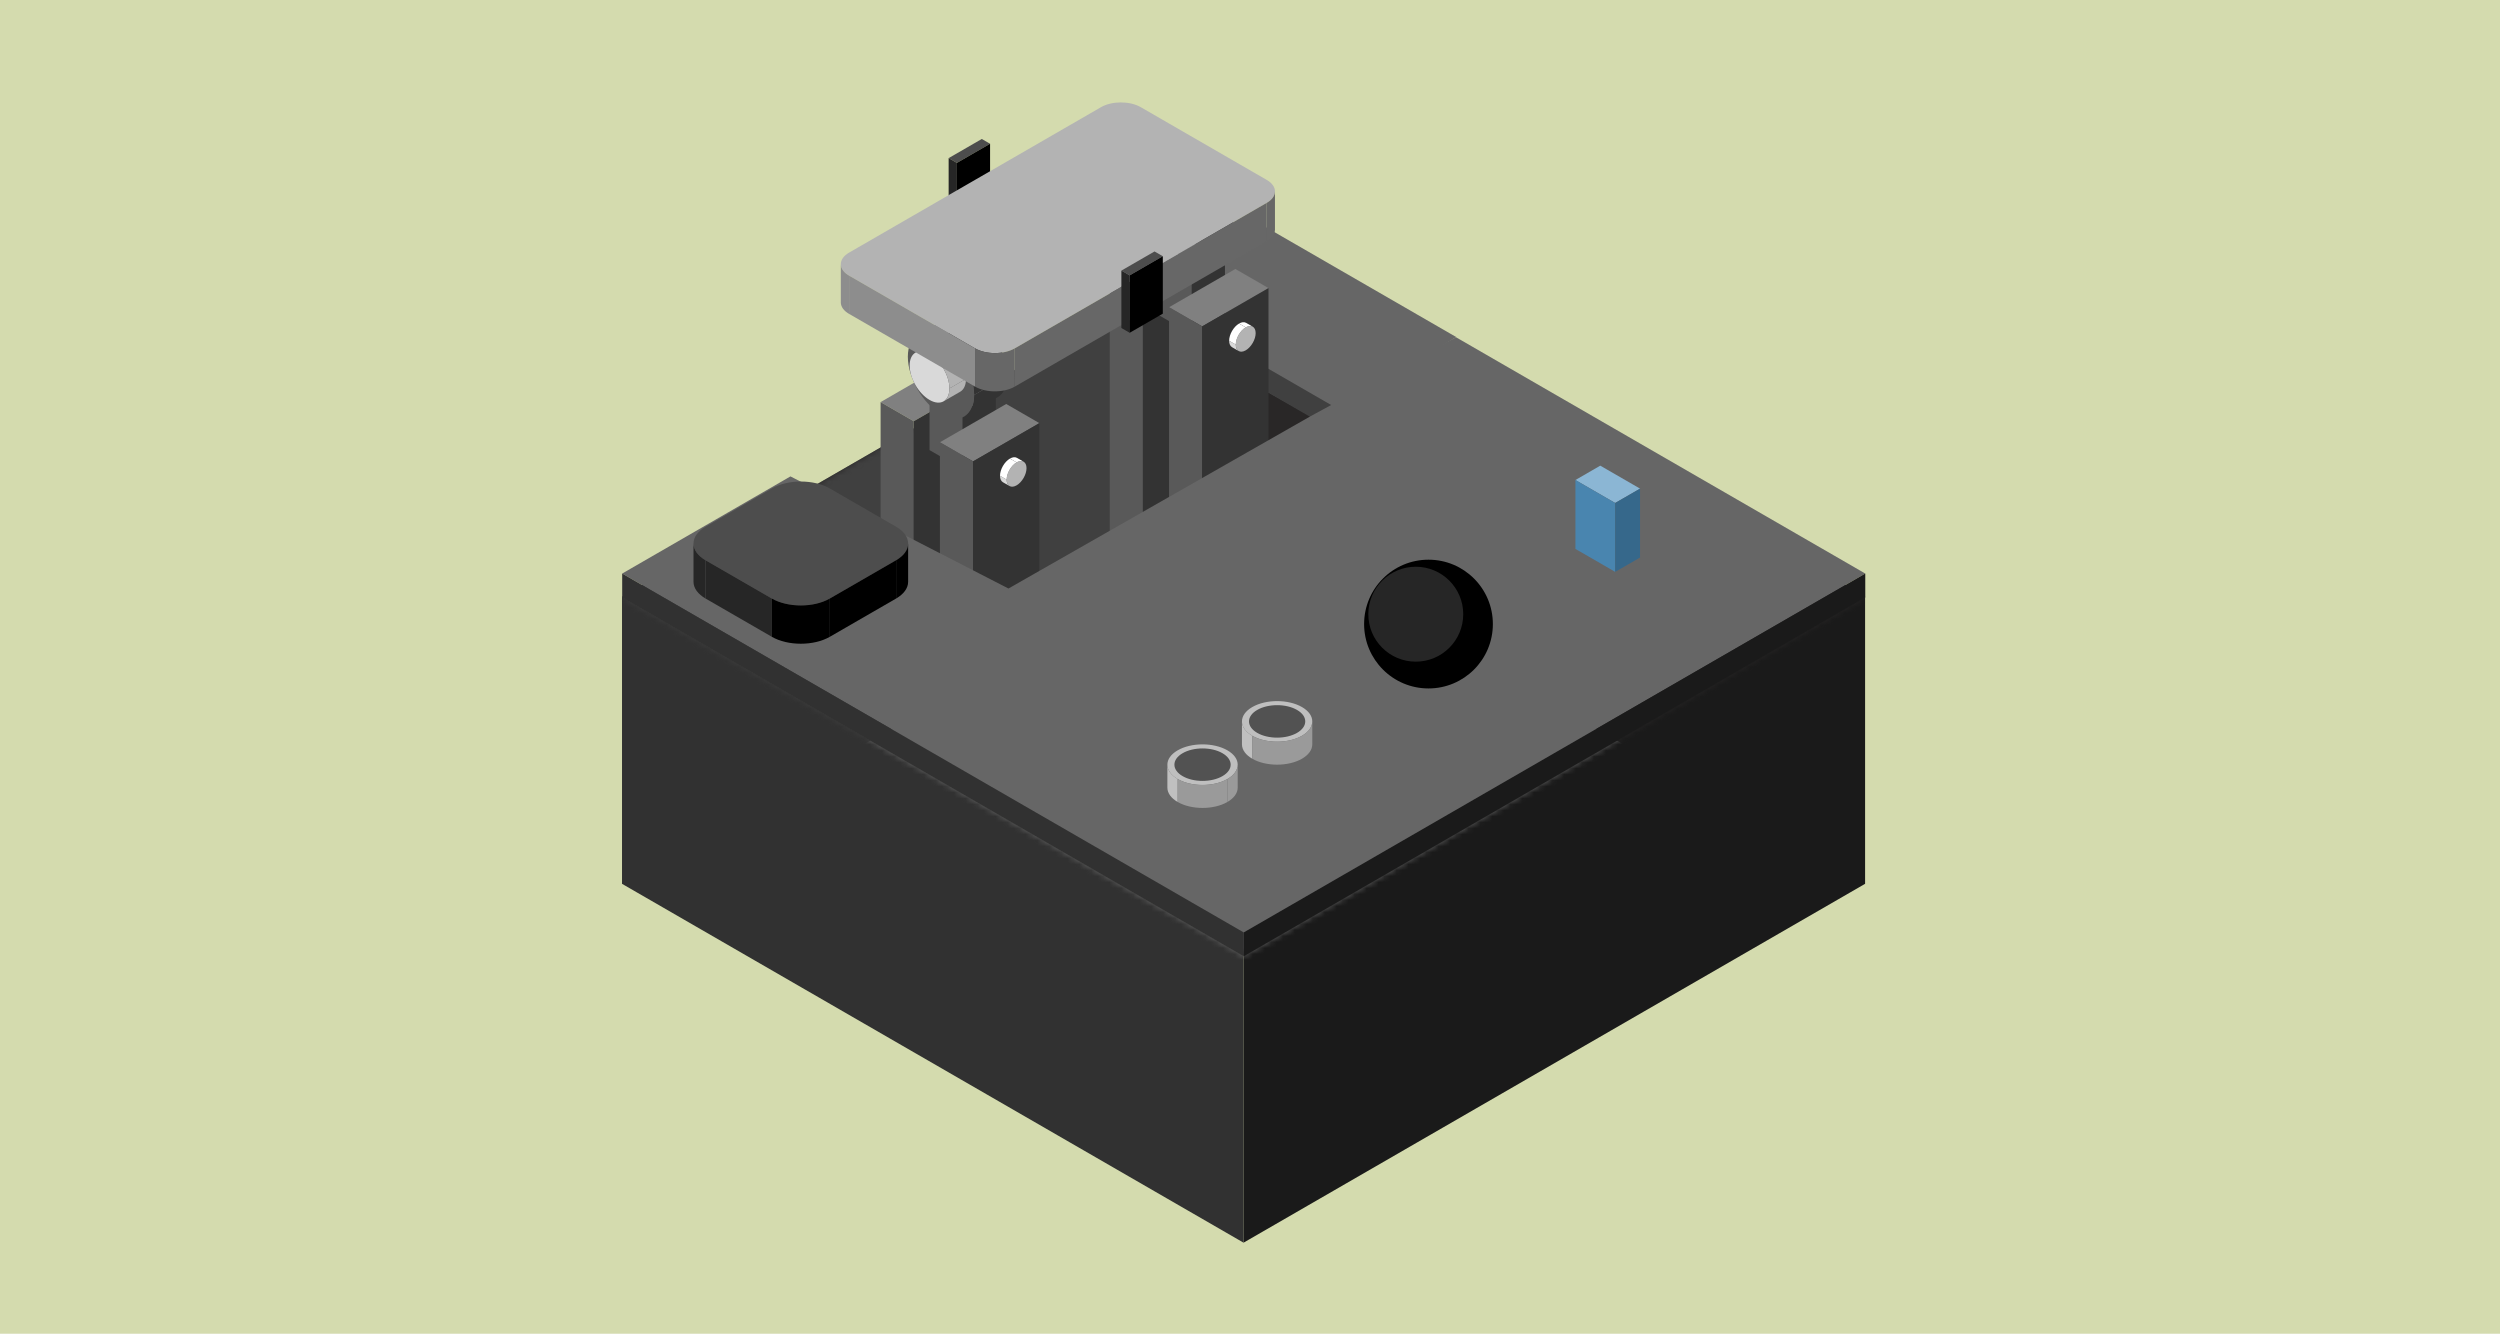 <svg width="418" height="223" viewBox="0 0 418 223" fill="none" xmlns="http://www.w3.org/2000/svg">
<rect width="418" height="223" fill="#D4DBAE"/>
<rect width="120" height="120" transform="matrix(0.866 0.5 -0.866 0.5 207.923 39.774)" fill="#292727"/>
<rect width="120" height="48" transform="matrix(0.866 0.5 0 1 104 99.774)" fill="#313131"/>
<rect width="120" height="48" transform="matrix(0.866 -0.5 0 1 207.923 159.774)" fill="#1A1A1A"/>
<mask id="mask0_250_180" style="mask-type:alpha" maskUnits="userSpaceOnUse" x="104" y="39" width="208" height="121">
<rect width="120" height="120" transform="matrix(0.866 0.5 -0.866 0.5 207.923 39.774)" fill="#D9D9D9"/>
</mask>
<g mask="url(#mask0_250_180)">
<rect width="120" height="48" transform="matrix(0.866 0.5 0 1 207.923 39.774)" fill="#292727"/>
<rect width="120" height="48" transform="matrix(0.866 -0.5 0 1 104 99.774)" fill="#404040"/>
<rect width="120" height="120" transform="matrix(0.866 0.5 -0.866 0.5 207.923 87.774)" fill="#6D6D6D"/>
</g>
<rect width="1.6" height="6.4" transform="matrix(0.866 0.5 -0.866 0.5 164.155 23.237)" fill="#4D4D4D"/>
<rect width="1.6" height="9.6" transform="matrix(0.866 0.5 0 1 158.613 26.436)" fill="#262626"/>
<rect width="6.4" height="9.6" transform="matrix(0.866 -0.5 0 1 159.998 27.237)" fill="black"/>
<path fill-rule="evenodd" clip-rule="evenodd" d="M209.511 36.744L243.48 56.356L220.666 70.448L189.171 52.652V48.488L209.511 36.744Z" fill="#666666"/>
<rect width="40" height="4" transform="matrix(0.866 0.5 0 1 189.218 48.463)" fill="#404040"/>
<rect width="6.4" height="12.8" transform="matrix(0.866 0.5 -0.866 0.5 158.32 60.829)" fill="#808080"/>
<rect width="6.4" height="48.408" transform="matrix(0.866 0.5 0 1 147.235 67.229)" fill="#595959"/>
<rect width="12.8" height="46.986" transform="matrix(0.866 -0.5 0 1 152.777 70.429)" fill="#333333"/>
<rect width="6.4" height="6.4" transform="matrix(0.866 0.5 -0.866 0.5 160.962 62.459)" fill="#808080"/>
<rect width="6.4" height="9.6" transform="matrix(0.866 0.5 0 1 155.42 65.659)" fill="#595959"/>
<rect width="6.4" height="9.6" transform="matrix(0.866 -0.5 0 1 160.962 68.859)" fill="#333333"/>
<circle cx="6.4" cy="6.4" r="6.4" transform="matrix(0.866 0.5 0 1 151.791 53.238)" fill="#595959"/>
<path d="M153.414 56.05C154.496 55.425 155.915 55.619 157.333 56.438L162.876 53.238C161.457 52.419 160.039 52.225 158.957 52.849L153.414 56.05Z" fill="#808080"/>
<path d="M162.876 66.038C162.876 62.503 160.394 58.205 157.333 56.438L162.876 53.238C165.937 55.005 168.418 59.303 168.418 62.838L162.876 66.038Z" fill="#333333"/>
<path d="M161.252 69.626C162.335 69.001 162.876 67.676 162.876 66.038L168.418 62.838C168.418 64.476 167.877 65.801 166.795 66.426L161.252 69.626Z" fill="#333333"/>
<circle cx="3.84" cy="3.84" r="3.84" transform="matrix(0.866 0.5 0 1 152.094 57.267)" fill="#D9D9D9"/>
<path d="M153.068 58.954C153.718 58.579 154.569 58.696 155.42 59.187L158.191 57.587C157.34 57.096 156.489 56.979 155.84 57.354L153.068 58.954Z" fill="white"/>
<path d="M158.745 64.947C158.745 62.826 157.257 60.248 155.42 59.187L158.191 57.587C160.028 58.648 161.517 61.226 161.517 63.347L158.745 64.947Z" fill="#B3B3B3"/>
<path d="M157.771 67.1C158.421 66.725 158.746 65.93 158.746 64.947L161.517 63.347C161.517 64.33 161.192 65.125 160.543 65.5L157.771 67.1Z" fill="#B3B3B3"/>
<rect width="6.4" height="12.8" transform="matrix(0.866 0.5 -0.866 0.5 168.239 67.547)" fill="#808080"/>
<rect width="6.4" height="49.087" transform="matrix(0.866 0.5 0 1 157.154 73.947)" fill="#595959"/>
<path d="M162.696 77.147L173.781 70.747V119.334L162.696 125.734V77.147Z" fill="#333333"/>
<circle cx="1.92" cy="1.92" r="1.92" transform="matrix(0.866 -0.5 0 1 168.309 78.273)" fill="#B3B3B3"/>
<path d="M168.309 80.193C168.309 80.685 168.472 81.082 168.796 81.27L167.688 80.63C167.363 80.442 167.201 80.045 167.201 79.553L168.309 80.193Z" fill="#D9D9D9"/>
<path d="M168.309 80.193C168.309 79.133 169.054 77.843 169.972 77.313L168.863 76.673C167.945 77.203 167.201 78.493 167.201 79.553L168.309 80.193Z" fill="white"/>
<path d="M171.148 77.197C170.823 77.009 170.397 77.068 169.972 77.313L168.863 76.673C169.289 76.428 169.714 76.369 170.039 76.557L171.148 77.197Z" fill="white"/>
<rect width="6.4" height="12.8" transform="matrix(0.866 0.5 -0.866 0.5 196.631 38.252)" fill="#808080"/>
<rect width="6.4" height="54.373" transform="matrix(0.866 0.5 0 1 185.546 44.653)" fill="#595959"/>
<path d="M191.088 47.852L202.173 41.452V95.739L191.088 102.139L191.088 47.852Z" fill="#333333"/>
<rect width="6.4" height="6.4" transform="matrix(0.866 0.5 -0.866 0.5 199.273 39.883)" fill="#808080"/>
<rect width="6.4" height="9.6" transform="matrix(0.866 0.5 0 1 193.731 43.083)" fill="#595959"/>
<rect width="6.4" height="9.6" transform="matrix(0.866 -0.5 0 1 199.273 46.283)" fill="#333333"/>
<circle cx="6.4" cy="6.4" r="6.4" transform="matrix(0.866 0.5 0 1 190.101 30.661)" fill="#595959"/>
<path d="M191.725 33.473C192.807 32.848 194.226 33.042 195.644 33.861L201.187 30.661C199.768 29.842 198.35 29.648 197.267 30.273L191.725 33.473Z" fill="#808080"/>
<path d="M201.187 43.461C201.187 39.927 198.705 35.629 195.644 33.861L201.187 30.661C204.248 32.429 206.729 36.727 206.729 40.261L201.187 43.461Z" fill="#333333"/>
<path d="M199.563 47.05C200.645 46.425 201.187 45.099 201.187 43.461L206.729 40.261C206.729 41.899 206.188 43.225 205.106 43.849L199.563 47.05Z" fill="#333333"/>
<circle cx="3.84" cy="3.84" r="3.84" transform="matrix(0.866 0.5 0 1 190.405 34.691)" fill="#D9D9D9"/>
<path d="M191.379 36.378C192.029 36.003 192.88 36.119 193.731 36.611L196.502 35.011C195.651 34.519 194.8 34.403 194.151 34.778L191.379 36.378Z" fill="white"/>
<path d="M197.056 42.371C197.056 40.25 195.567 37.671 193.731 36.611L196.502 35.011C198.339 36.071 199.828 38.65 199.828 40.771L197.056 42.371Z" fill="#B3B3B3"/>
<path d="M196.082 44.524C196.732 44.149 197.056 43.353 197.056 42.371L199.828 40.771C199.828 41.753 199.503 42.549 198.854 42.924L196.082 44.524Z" fill="#B3B3B3"/>
<rect width="6.4" height="12.8" transform="matrix(0.866 0.5 -0.866 0.5 206.55 44.971)" fill="#808080"/>
<rect width="6.4" height="54.003" transform="matrix(0.866 0.5 0 1 195.464 51.37)" fill="#595959"/>
<rect width="12.8" height="55.452" transform="matrix(0.866 -0.5 0 1 201.007 54.57)" fill="#333333"/>
<circle cx="1.92" cy="1.92" r="1.92" transform="matrix(0.866 -0.5 0 1 206.62 55.697)" fill="#B3B3B3"/>
<path d="M206.62 57.617C206.62 58.108 206.782 58.506 207.107 58.694L205.999 58.053C205.674 57.866 205.512 57.468 205.512 56.977L206.62 57.617Z" fill="#D9D9D9"/>
<path d="M206.62 57.617C206.62 56.557 207.365 55.267 208.283 54.737L207.174 54.097C206.256 54.627 205.512 55.917 205.512 56.977L206.62 57.617Z" fill="white"/>
<path d="M209.459 54.621C209.134 54.433 208.708 54.491 208.283 54.737L207.174 54.097C207.6 53.851 208.026 53.793 208.35 53.981L209.459 54.621Z" fill="white"/>
<path d="M184.085 17.92C185.921 16.86 188.899 16.86 190.736 17.92L211.797 30.08C213.634 31.141 213.634 32.86 211.797 33.92L169.674 58.24C167.837 59.301 164.86 59.301 163.023 58.24L141.961 46.08C140.125 45.02 140.125 43.301 141.961 42.24L184.085 17.92Z" fill="#B3B3B3"/>
<rect width="24.32" height="6.4" transform="matrix(0.866 0.5 0 1 141.961 46.08)" fill="#8D8D8D"/>
<rect width="48.64" height="6.4" transform="matrix(0.866 -0.5 0 1 169.674 58.24)" fill="#676767"/>
<path d="M140.584 44.16C140.584 44.91 141.11 45.589 141.961 46.08V52.48C141.11 51.989 140.584 51.31 140.584 50.56V44.16Z" fill="#8D8D8D"/>
<path d="M163.023 58.24C164.859 59.301 167.837 59.301 169.674 58.24V64.64C167.837 65.701 164.859 65.701 163.023 64.64V58.24Z" fill="#676767"/>
<path d="M213.175 32C213.175 32.75 212.649 33.429 211.797 33.92V40.32C212.649 39.829 213.175 39.15 213.175 38.4V32Z" fill="#676767"/>
<path fill-rule="evenodd" clip-rule="evenodd" d="M243.435 56.383L311.876 95.897L207.953 155.897L104.029 95.897L132.164 79.654L168.614 98.401L219.107 69.601L243.435 56.383Z" fill="#666666"/>
<rect width="120" height="4" transform="matrix(0.866 0.5 0 1 104.029 95.897)" fill="#313131"/>
<rect width="120" height="4" transform="matrix(0.866 -0.5 0 1 207.953 155.897)" fill="#1A1A1A"/>
<rect width="1.6" height="6.4" transform="matrix(0.866 0.5 -0.866 0.5 193.037 42.043)" fill="#4D4D4D"/>
<rect width="1.6" height="9.6" transform="matrix(0.866 0.5 0 1 187.495 45.243)" fill="#262626"/>
<rect width="6.4" height="9.6" transform="matrix(0.866 -0.5 0 1 188.88 46.043)" fill="black"/>
<circle cx="4.8" cy="4.8" r="4.32" transform="matrix(0.866 0.5 -0.866 0.5 201.064 123.053)" fill="#525252" stroke="#BFBFBF" stroke-width="0.96"/>
<path d="M195.186 127.853C195.186 128.79 195.844 129.638 196.908 130.253V134.093C195.844 133.478 195.186 132.63 195.186 131.693V127.853Z" fill="#C0C0C0"/>
<path d="M196.907 130.253C199.203 131.578 202.926 131.578 205.221 130.253V134.093C202.926 135.418 199.203 135.418 196.907 134.093V130.253Z" fill="#9A9A9A"/>
<path d="M206.943 127.853C206.943 128.79 206.285 129.638 205.221 130.253V134.093C206.285 133.478 206.943 132.63 206.943 131.693V127.853Z" fill="#9A9A9A"/>
<circle cx="4.8" cy="4.8" r="4.32" transform="matrix(0.866 0.5 -0.866 0.5 213.535 115.819)" fill="#525252" stroke="#BFBFBF" stroke-width="0.96"/>
<path d="M207.656 120.619C207.656 121.556 208.314 122.404 209.378 123.019V126.859C208.314 126.244 207.656 125.396 207.656 124.459V120.619Z" fill="#C0C0C0"/>
<path d="M209.378 123.019C211.674 124.344 215.396 124.344 217.692 123.019V126.859C215.396 128.184 211.674 128.184 209.378 126.859V123.019Z" fill="#9A9A9A"/>
<path d="M219.414 120.619C219.414 121.556 218.756 122.404 217.692 123.019V126.859C218.756 126.244 219.414 125.396 219.414 124.459V120.619Z" fill="#9A9A9A"/>
<circle cx="238.843" cy="104.344" r="10.764" fill="black"/>
<circle cx="236.718" cy="102.694" r="7.935" fill="#262626"/>
<path d="M129.047 81.672C131.726 80.125 136.069 80.125 138.747 81.672L149.832 88.072C152.511 89.618 152.511 92.125 149.832 93.672L138.747 100.072C136.069 101.618 131.726 101.618 129.047 100.072L117.962 93.672C115.284 92.125 115.284 89.618 117.962 88.072L129.047 81.672Z" fill="#4D4D4D"/>
<rect width="12.8" height="6.4" transform="matrix(0.866 0.5 0 1 117.962 93.672)" fill="#262626"/>
<rect width="12.8" height="6.4" transform="matrix(0.866 -0.5 0 1 138.747 100.072)" fill="black"/>
<path d="M115.953 90.872C115.953 91.965 116.721 92.955 117.962 93.672V100.072C116.721 99.355 115.953 98.365 115.953 97.272V90.872Z" fill="#262626"/>
<path d="M129.047 100.072C131.726 101.618 136.068 101.618 138.747 100.072V106.472C136.068 108.018 131.726 108.018 129.047 106.472V100.072Z" fill="black"/>
<path d="M151.841 90.872C151.841 91.965 151.073 92.955 149.832 93.672V100.072C151.073 99.355 151.841 98.365 151.841 97.272V90.872Z" fill="black"/>
<rect width="7.68" height="4.8" transform="matrix(0.866 0.5 -0.866 0.5 267.566 77.858)" fill="#8BB6D4"/>
<rect width="7.68" height="11.52" transform="matrix(0.866 0.5 0 1 263.409 80.258)" fill="#4985AF"/>
<rect width="4.8" height="11.52" transform="matrix(0.866 -0.5 0 1 270.06 84.098)" fill="#36688B"/>
</svg>

